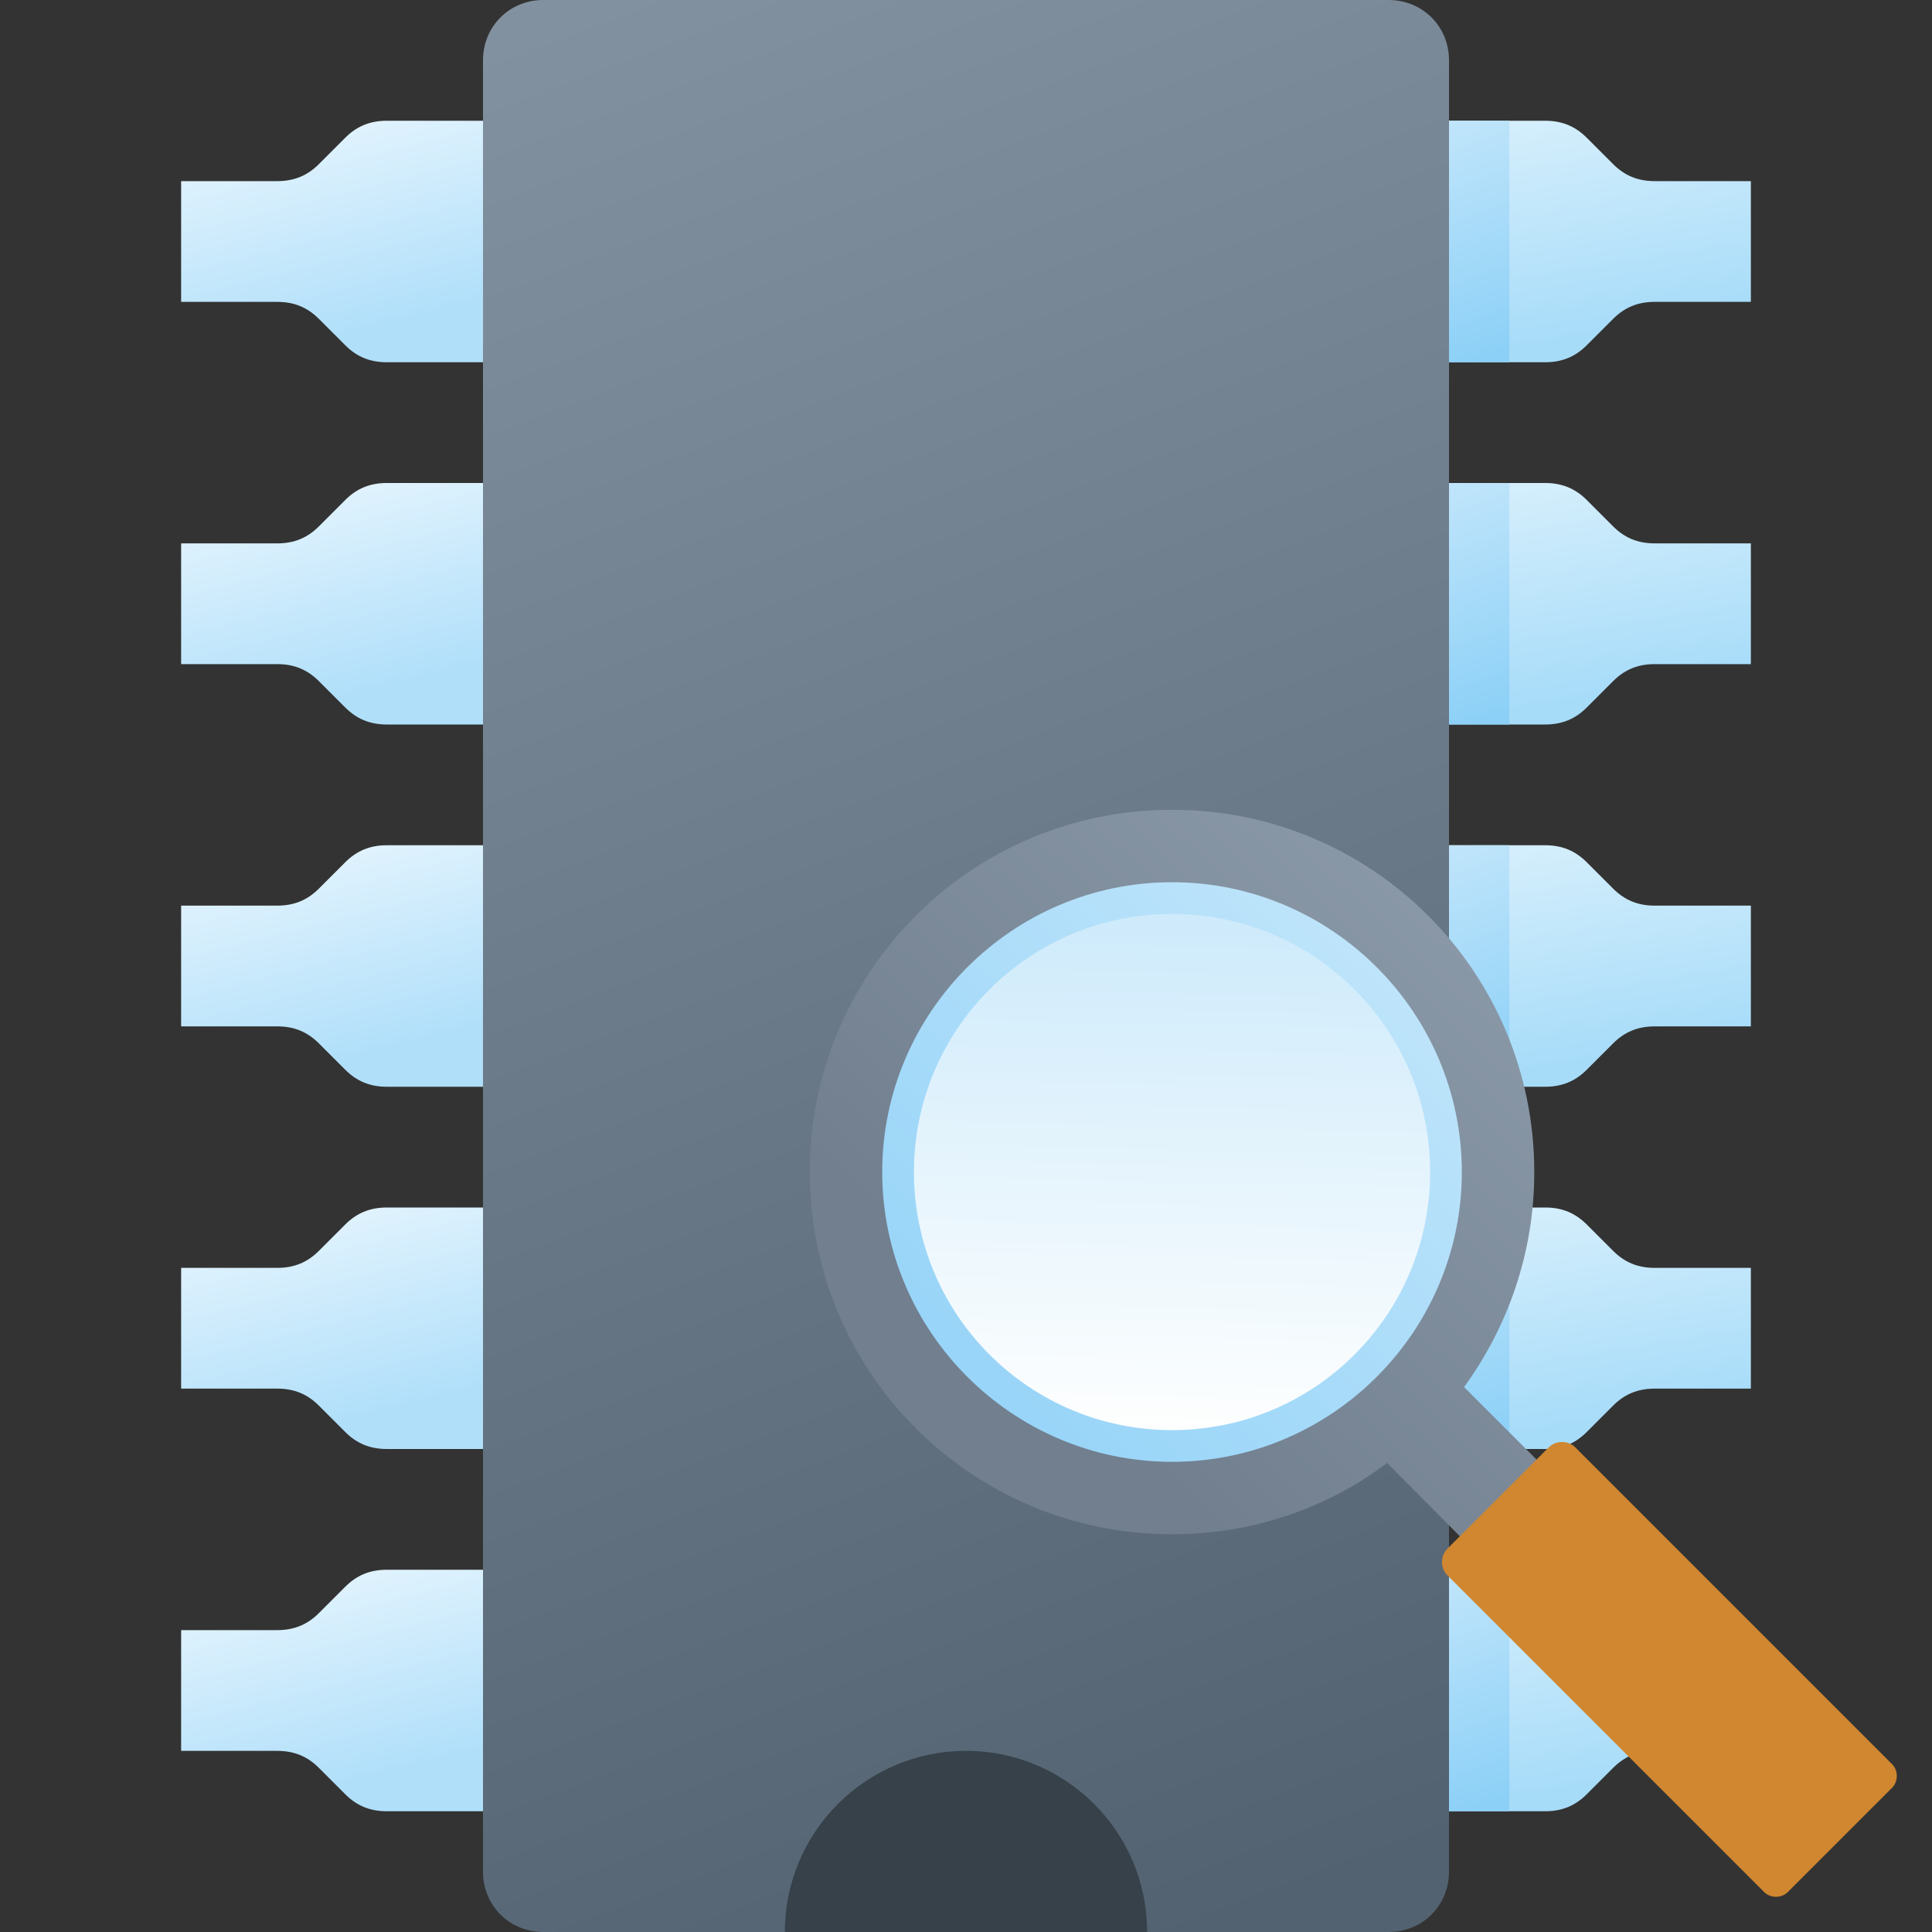 <svg version="1.1"
    xmlns="http://www.w3.org/2000/svg"
    xmlns:xlink="http://www.w3.org/1999/xlink" width="512" height="512" viewBox="0 0 512 512">
    <rect x="0" y="0" width="512" height="512" fill="#333333" stroke="none"/>
    <title>cpu icon</title>
    <desc>cpu icon from the IconExperience.com G-Collection. Copyright by INCORS GmbH (www.incors.com).</desc>
    <defs>
        <linearGradient x1="48" y1="32" x2="64" y2="96" gradientUnits="userSpaceOnUse" id="color-1">
            <stop offset="0" stop-color="#ebf7fe"/>
            <stop offset="1" stop-color="#b0dffa"/>
        </linearGradient>
        <linearGradient x1="48" y1="128" x2="64" y2="192.001" gradientUnits="userSpaceOnUse" id="color-2">
            <stop offset="0" stop-color="#ebf7fe"/>
            <stop offset="1" stop-color="#b0dffa"/>
        </linearGradient>
        <linearGradient x1="48" y1="224" x2="64" y2="288" gradientUnits="userSpaceOnUse" id="color-3">
            <stop offset="0" stop-color="#ebf7fe"/>
            <stop offset="1" stop-color="#b0dffa"/>
        </linearGradient>
        <linearGradient x1="48" y1="320" x2="64" y2="384.001" gradientUnits="userSpaceOnUse" id="color-4">
            <stop offset="0" stop-color="#ebf7fe"/>
            <stop offset="1" stop-color="#b0dffa"/>
        </linearGradient>
        <linearGradient x1="48" y1="416" x2="64" y2="480" gradientUnits="userSpaceOnUse" id="color-5">
            <stop offset="0" stop-color="#ebf7fe"/>
            <stop offset="1" stop-color="#b0dffa"/>
        </linearGradient>
        <linearGradient x1="368" y1="128" x2="378.457" y2="192.001" gradientUnits="userSpaceOnUse" id="color-6">
            <stop offset="0" stop-color="#d9f0fc"/>
            <stop offset="1" stop-color="#a7dcf9"/>
        </linearGradient>
        <linearGradient x1="368" y1="224" x2="378.457" y2="288" gradientUnits="userSpaceOnUse" id="color-7">
            <stop offset="0" stop-color="#d9f0fc"/>
            <stop offset="1" stop-color="#a7dcf9"/>
        </linearGradient>
        <linearGradient x1="368" y1="320" x2="378.457" y2="384.002" gradientUnits="userSpaceOnUse" id="color-8">
            <stop offset="0" stop-color="#d9f0fc"/>
            <stop offset="1" stop-color="#a7dcf9"/>
        </linearGradient>
        <linearGradient x1="368" y1="416" x2="378.457" y2="480.002" gradientUnits="userSpaceOnUse" id="color-9">
            <stop offset="0" stop-color="#d9f0fc"/>
            <stop offset="1" stop-color="#a7dcf9"/>
        </linearGradient>
        <linearGradient x1="368" y1="32" x2="378.457" y2="96" gradientUnits="userSpaceOnUse" id="color-10">
            <stop offset="0" stop-color="#d9f0fc"/>
            <stop offset="1" stop-color="#a7dcf9"/>
        </linearGradient>
        <linearGradient x1="368" y1="128" x2="391.183" y2="192.001" gradientUnits="userSpaceOnUse" id="color-11">
            <stop offset="0" stop-color="#c5e7fb"/>
            <stop offset="1" stop-color="#8cd0f7"/>
        </linearGradient>
        <linearGradient x1="368" y1="224" x2="391.183" y2="288" gradientUnits="userSpaceOnUse" id="color-12">
            <stop offset="0" stop-color="#c5e7fb"/>
            <stop offset="1" stop-color="#8cd0f7"/>
        </linearGradient>
        <linearGradient x1="368" y1="320" x2="391.183" y2="384.002" gradientUnits="userSpaceOnUse" id="color-13">
            <stop offset="0" stop-color="#c5e7fb"/>
            <stop offset="1" stop-color="#8cd0f7"/>
        </linearGradient>
        <linearGradient x1="368" y1="416" x2="391.183" y2="480.002" gradientUnits="userSpaceOnUse" id="color-14">
            <stop offset="0" stop-color="#c5e7fb"/>
            <stop offset="1" stop-color="#8cd0f7"/>
        </linearGradient>
        <linearGradient x1="368" y1="32" x2="391.183" y2="96" gradientUnits="userSpaceOnUse" id="color-15">
            <stop offset="0" stop-color="#c5e7fb"/>
            <stop offset="1" stop-color="#8cd0f7"/>
        </linearGradient>
        <linearGradient x1="128" y1="0" x2="323.048" y2="512.001" gradientUnits="userSpaceOnUse" id="color-16">
            <stop offset="0" stop-color="#8392a1"/>
            <stop offset="1" stop-color="#526270"/>
        </linearGradient>
    </defs>
    <g fill="none" fill-rule="evenodd" stroke="none" stroke-width="1" stroke-linecap="butt" stroke-linejoin="miter" stroke-miterlimit="10" stroke-dasharray="" stroke-dashoffset="0" font-family="none" font-weight="none" text-anchor="none" style="mix-blend-mode: normal">
        <path d="M102.5,32l41.5,0l0,64l-41.5,0c-4.5,0 -8,-1.5 -11,-4.5l-7,-7c-3,-3 -6.5,-4.5 -11,-4.5l-25.5,0l0,-32l25.5,0c4.5,0 8,-1.5 11,-4.5l7,-7c3,-3 6.5,-4.5 11,-4.5z" id="curve16" fill="url(#color-1)"/>
        <path d="M102.5,128l41.5,0l0,64l-41.5,0c-4.5,0 -8,-1.5 -11,-4.5l-7,-7c-3,-3 -6.5,-4.5 -11,-4.5l-25.5,0l0,-32l25.5,0c4.5,0 8,-1.5 11,-4.5l7,-7c3,-3 6.5,-4.5 11,-4.5z" id="curve15" fill="url(#color-2)"/>
        <path d="M102.5,224l41.5,0l0,64l-41.5,0c-4.5,0 -8,-1.5 -11,-4.5l-7,-7c-3,-3 -6.5,-4.5 -11,-4.5l-25.5,0l0,-32l25.5,0c4.5,0 8,-1.5 11,-4.5l7,-7c3,-3 6.5,-4.5 11,-4.5z" id="curve14" fill="url(#color-3)"/>
        <path d="M102.5,320l41.5,0l0,64l-41.5,0c-4.5,0 -8,-1.5 -11,-4.5l-7,-7c-3,-3 -6.5,-4.5 -11,-4.5l-25.5,0l0,-32l25.5,0c4.5,0 8,-1.5 11,-4.5l7,-7c3,-3 6.5,-4.5 11,-4.5z" id="curve13" fill="url(#color-4)"/>
        <path d="M102.5,416l41.5,0l0,64l-41.5,0c-4.5,0 -8,-1.5 -11,-4.5l-7,-7c-3,-3 -6.5,-4.5 -11,-4.5l-25.5,0l0,-32l25.5,0c4.5,0 8,-1.5 11,-4.5l7,-7c3,-3 6.5,-4.5 11,-4.5z" id="curve12" fill="url(#color-5)"/>
        <path d="M409.5,128l-41.5,0l0,64l41.5,0c4.5,0 8,-1.5 11,-4.5l7,-7c3,-3 6.5,-4.5 11,-4.5l25.5,0l0,-32l-25.5,0c-4.5,0 -8,-1.5 -11,-4.5l-7,-7c-3,-3 -6.5,-4.5 -11,-4.5z" id="curve11" fill="url(#color-6)"/>
        <path d="M409.5,224l-41.5,0l0,64l41.5,0c4.5,0 8,-1.5 11,-4.5l7,-7c3,-3 6.5,-4.5 11,-4.5l25.5,0l0,-32l-25.5,0c-4.5,0 -8,-1.5 -11,-4.5l-7,-7c-3,-3 -6.5,-4.5 -11,-4.5z" id="curve10" fill="url(#color-7)"/>
        <path d="M409.5,320l-41.5,0l0,64l41.5,0c4.5,0 8,-1.5 11,-4.5l7,-7c3,-3 6.5,-4.5 11,-4.5l25.5,0l0,-32l-25.5,0c-4.5,0 -8,-1.5 -11,-4.5l-7,-7c-3,-3 -6.5,-4.5 -11,-4.5z" id="curve9" fill="url(#color-8)"/>
        <path d="M409.5,416l-41.5,0l0,64l41.5,0c4.5,0 8,-1.5 11,-4.5l7,-7c3,-3 6.5,-4.5 11,-4.5l25.5,0l0,-32l-25.5,0c-4.5,0 -8,-1.5 -11,-4.5l-7,-7c-3,-3 -6.5,-4.5 -11,-4.5z" id="curve8" fill="url(#color-9)"/>
        <path d="M409.5,32l-41.5,0l0,64l41.5,0c4.5,0 8,-1.5 11,-4.5l7,-7c3,-3 6.5,-4.5 11,-4.5l25.5,0l0,-32l-25.5,0c-4.5,0 -8,-1.5 -11,-4.5l-7,-7c-3,-3 -6.5,-4.5 -11,-4.5z" id="curve7" fill="url(#color-10)"/>
        <path d="M400,128l-32,0l0,64l32,0z" id="curve6" fill="url(#color-11)"/>
        <path d="M400,224l-32,0l0,64l32,0z" id="curve5" fill="url(#color-12)"/>
        <path d="M400,320l-32,0l0,64l32,0z" id="curve4" fill="url(#color-13)"/>
        <path d="M400,416l-32,0l0,64l32,0z" id="curve3" fill="url(#color-14)"/>
        <path d="M400,32l-32,0l0,64l32,0z" id="curve2" fill="url(#color-15)"/>
        <path d="M144,0l224,0c9,0 16,7 16,16l0,480c0,9 -7,16 -16,16l-224,0c-9,0 -16,-7 -16,-16l0,-480c0,-9 7,-16 16,-16z" id="curve1" fill="url(#color-16)"/>
        <path d="M256,464c26.5,0 48,21.5 48,48l-96,0c0,-26.5 21.5,-48 48,-48z" id="curve0" fill="#36414a"/>
    </g>


<g transform="translate(205,205) scale(0.60,0.60)">
    <title>magnifying glass icon</title>
    <desc>magnifying glass icon from the IconExperience.com G-Collection. Copyright by INCORS GmbH (www.incors.com).</desc>
    <defs>
        <linearGradient x1="144.5" y1="16" x2="384.5" y2="272" gradientUnits="userSpaceOnUse" id="v-color-1">
            <stop offset="0" stop-color="#91a0af"/>
            <stop offset="1" stop-color="#717f8f"/>
        </linearGradient>
        <linearGradient x1="15.875" y1="295.25" x2="79.875" y2="359.25" gradientUnits="userSpaceOnUse" id="v-color-2">
            <stop offset="0" stop-color="#dca264"/>
            <stop offset="1" stop-color="#d08730"/>
        </linearGradient>
        <linearGradient x1="208" y1="48" x2="415.595" y2="265.644" gradientUnits="userSpaceOnUse" id="v-color-3">
            <stop offset="0" stop-color="#c5e7fb"/>
            <stop offset="1" stop-color="#99d5f8"/>
        </linearGradient>
        <linearGradient x1="222" y1="62" x2="227.143" y2="289.557" gradientUnits="userSpaceOnUse" id="v-color-4">
            <stop offset="0" stop-color="#cdeafb"/>
            <stop offset="1" stop-color="#fdfefe"/>
        </linearGradient>
    </defs>
    <g transform="translate(512,0) scale(-1.0,1.0)">
    <g fill="none" fill-rule="evenodd" stroke="none" stroke-width="1" stroke-linecap="butt" stroke-linejoin="miter" stroke-miterlimit="10" stroke-dasharray="" stroke-dashoffset="0" font-family="none" font-weight="none" text-anchor="none" style="mix-blend-mode: normal">
        <path d="M144.5,333.5l62.5,-62.5c-19.5,-27 -31,-59.5 -31,-95c0,-88.5 71.5,-160 160,-160c88.5,0 160,71.5 160,160c0,88.5 -71.5,160 -160,160c-35.5,0 -68.5,-11.5 -95,-31.5l-62.5,63z" id="curve3" fill="url(#v-color-1)"/>
        <path d="M18.5,437l139.5,-139.5c3,-3 8.5,-3 11.5,0l45,45c3,3 3,8.5 0,11.5l-139.5,139.5c-3,3.5 -8.5,3.5 -11.5,0l-22.5,-22.5l-22.5,-22.5c-3.5,-3 -3.5,-8.5 0,-11.5z" id="curve2" fill="url(#v-color-2)"/>
        <path d="M336,48c70.5,0 128,57.5 128,128c0,70.5 -57.5,128 -128,128c-70.5,0 -128,-57.5 -128,-128c0,-70.5 57.5,-128 128,-128z" id="curve1" fill="url(#v-color-3)"/>
        <path d="M336,62c63,0 114,51 114,114c0,63 -51,114 -114,114c-63,0 -114,-51 -114,-114c0,-63 51,-114 114,-114z" id="curve0" fill="url(#v-color-4)"/>
    </g>
    </g>
</g>

</svg>

